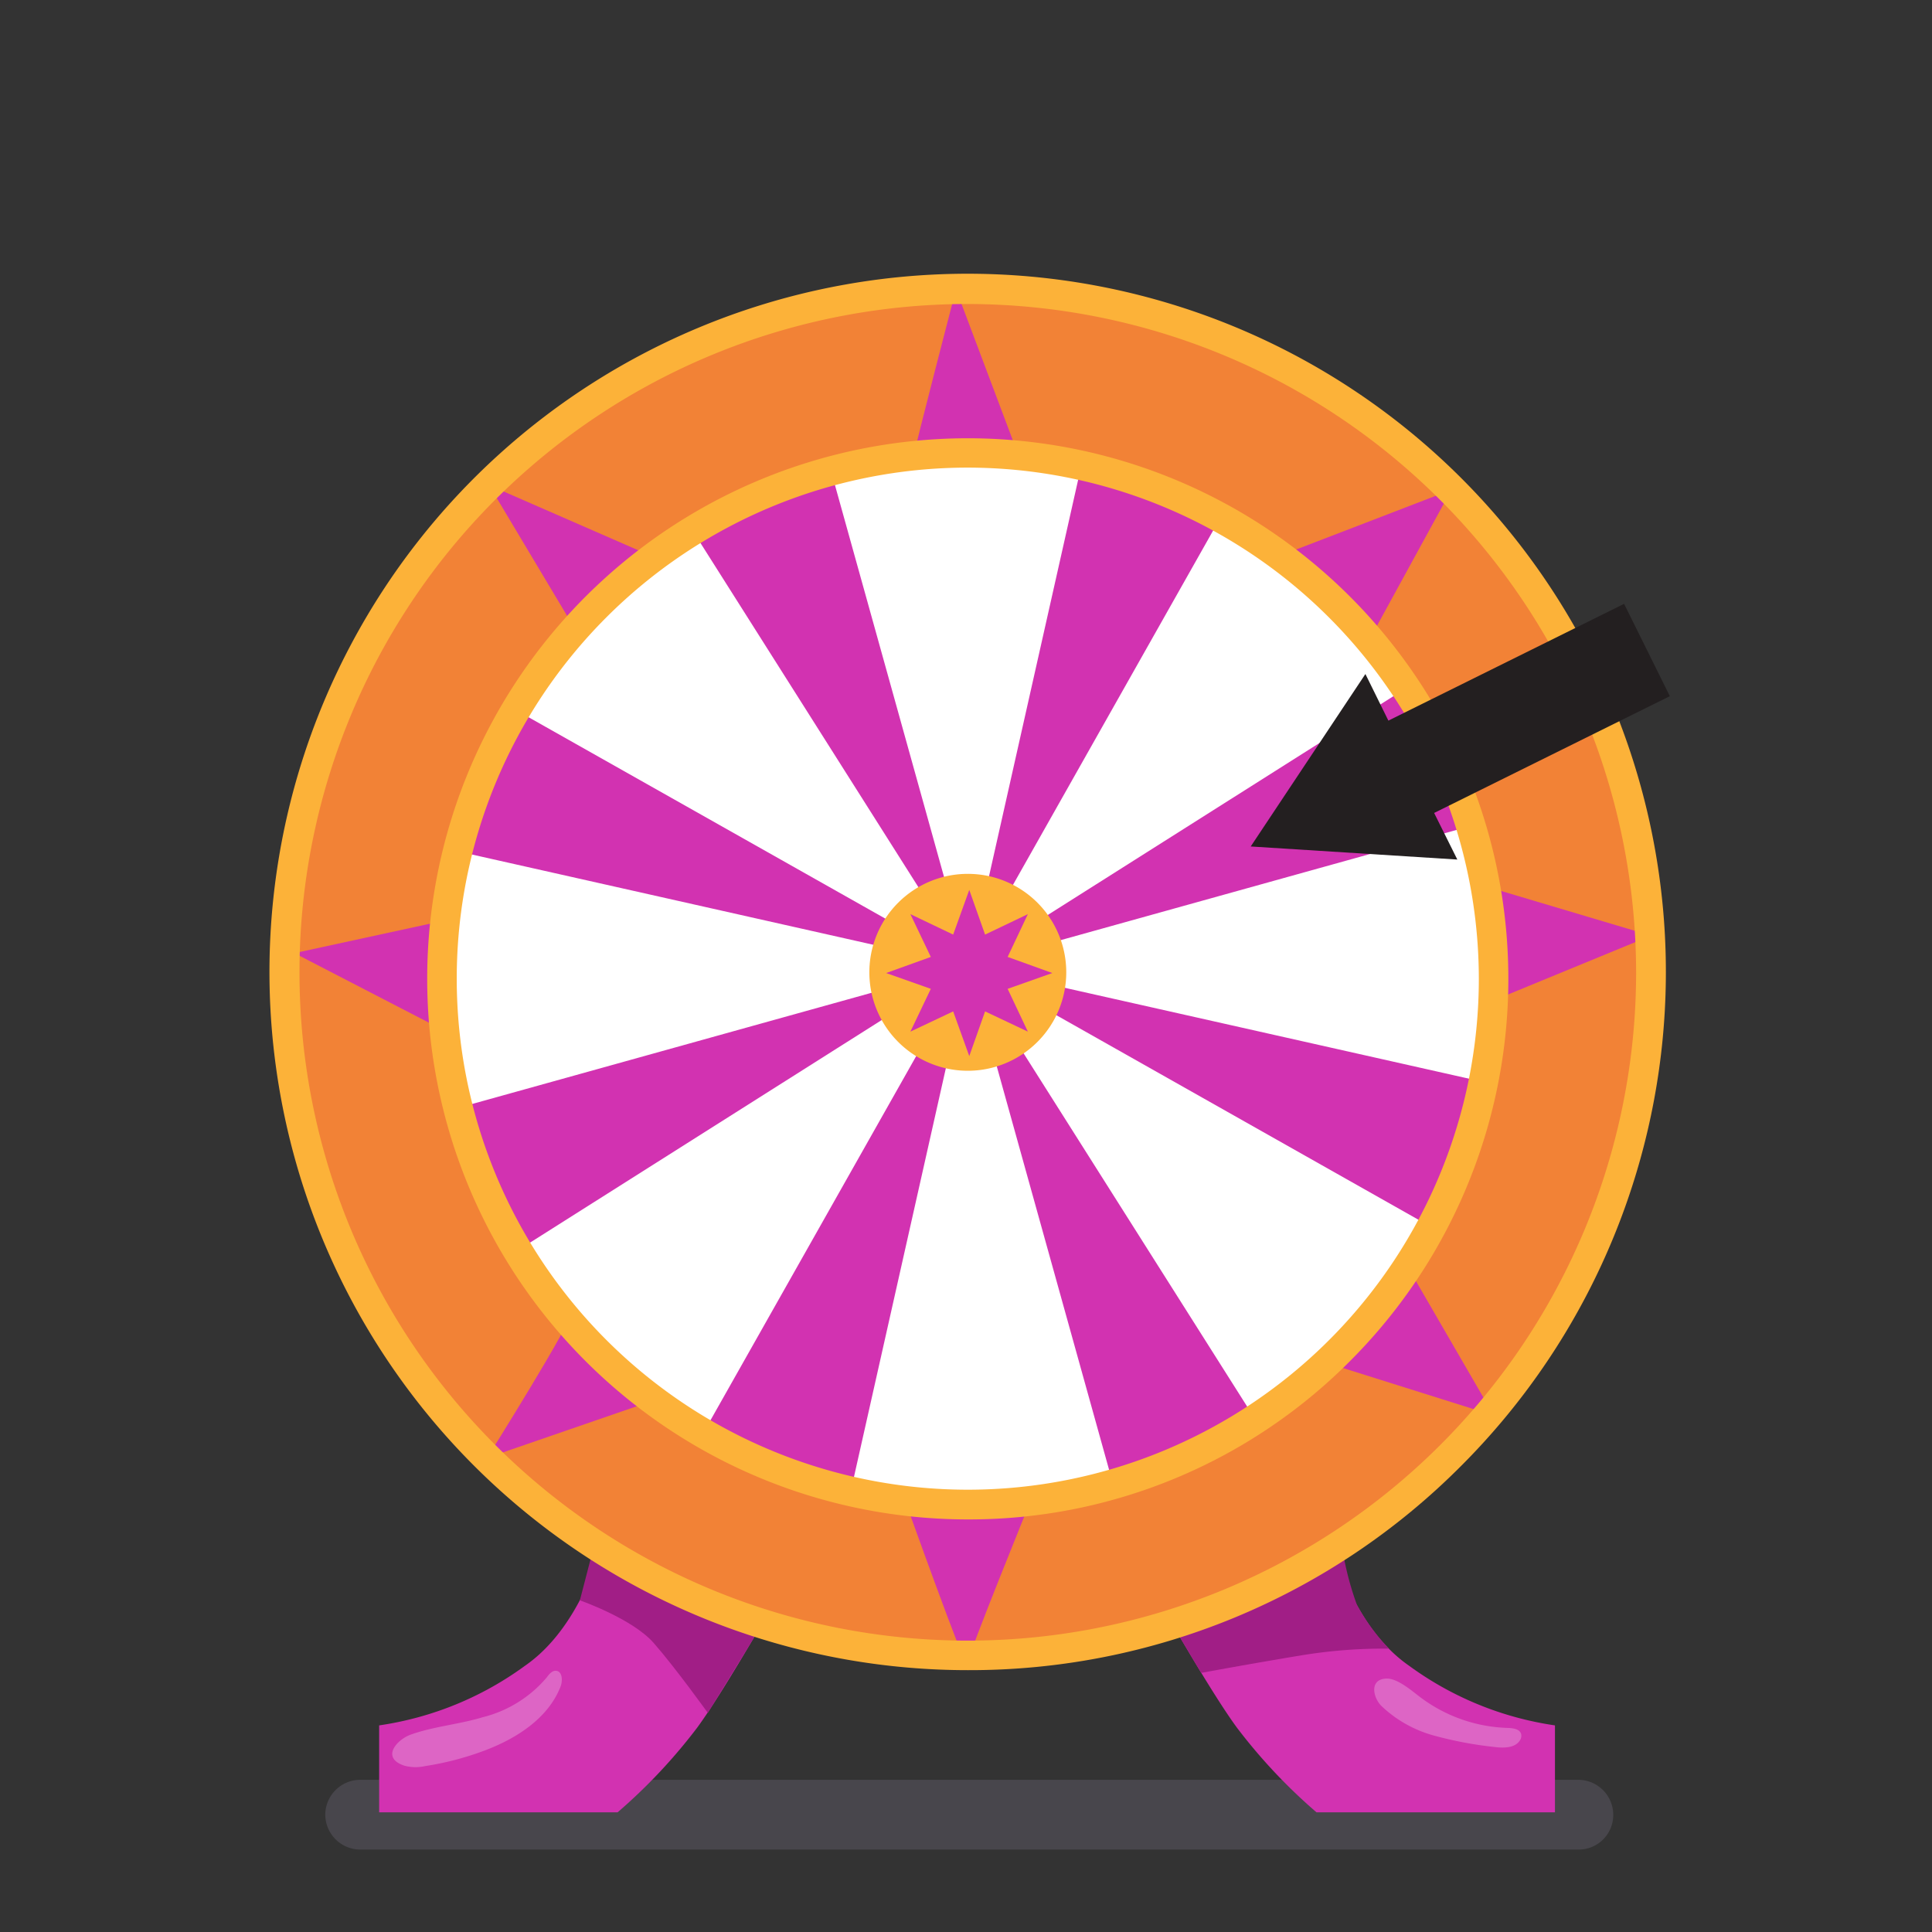<svg xmlns="http://www.w3.org/2000/svg" width="120" height="120" viewBox="0 0 120 120">
  <rect x="0" y="0" width="120" height="120" fill="#333333" stroke="none"/>
  <g id="Group_16393" data-name="Group 16393" transform="translate(-892.872 -1005.518)">
    <path id="Path_34789" data-name="Path 34789" d="M356.334,438.333H280.666a2.179,2.179,0,0,1-2.166-2.166h0A2.179,2.179,0,0,1,280.666,434h75.667a2.179,2.179,0,0,1,2.166,2.166h0A2.146,2.146,0,0,1,356.334,438.333Z" transform="translate(634.575 682.065)" fill="#7a7485" opacity="0.3"/>
    <g id="Group_16363" data-name="Group 16363" transform="translate(916.423 1097.063)">
      <path id="Path_34375" data-name="Path 34375" d="M1086.823,1702s-.864,8.525-5.762,11.916a20.278,20.278,0,0,1-9.062,3.706v5.4h14.81a34.262,34.262,0,0,0,4.937-5.251c2.161-2.933,6.94-11.576,6.94-11.576Z" transform="translate(-1072 -1702)" fill="#d232b1"/>
    </g>
    <g id="Group_16364" data-name="Group 16364" transform="translate(962.765 1097.063)">
      <path id="Path_34376" data-name="Path 34376" d="M1437.764,1702s.864,8.525,5.762,11.916a20.278,20.278,0,0,0,9.062,3.706v5.4h-14.81a34.271,34.271,0,0,1-4.937-5.251c-2.161-2.933-6.94-11.576-6.94-11.576Z" transform="translate(-1425.9 -1702)" fill="#d232b1"/>
    </g>
    <g id="Group_16365" data-name="Group 16365" transform="translate(928.889 1101.436)">
      <path id="Path_34377" data-name="Path 34377" d="M1167.2,1738.883s3.248,1.126,4.583,2.645,3.365,4.347,3.365,4.347l3.392-5.526-10.436-4.95Z" transform="translate(-1167.2 -1735.4)" fill="#a11e86"/>
    </g>
    <g id="Group_16366" data-name="Group 16366" transform="translate(965.685 1100.664)">
      <path id="Path_34378" data-name="Path 34378" d="M1448.2,1735.249l1.794,3.012s3.169-.589,6.207-1.087a31.3,31.3,0,0,1,5.461-.419,12.353,12.353,0,0,1-2-2.737,18.7,18.7,0,0,1-1.034-4.518Z" transform="translate(-1448.2 -1729.5)" fill="#a11e86"/>
    </g>
    <g id="Group_16367" data-name="Group 16367" transform="translate(892.872 1005.518)">
      <circle id="Ellipse_1225" data-name="Ellipse 1225" cx="42.427" cy="42.427" r="42.427" transform="translate(0 60) rotate(-45)" fill="#f28236"/>
    </g>
    <g id="Group_16368" data-name="Group 16368" transform="translate(911.159 1062.729)">
      <path id="Path_34379" data-name="Path 34379" d="M1040.966,1439.8l-9.166,1.99,9.166,4.74Z" transform="translate(-1031.8 -1439.8)" fill="#d232b1"/>
    </g>
    <g id="Group_16369" data-name="Group 16369" transform="translate(923.245 1035.649)">
      <path id="Path_34380" data-name="Path 34380" d="M1129.443,1241.944,1124.1,1233l10.227,4.465Z" transform="translate(-1124.1 -1233)" fill="#d232b1"/>
    </g>
    <g id="Group_16370" data-name="Group 16370" transform="translate(949.67 1023.484)">
      <path id="Path_34381" data-name="Path 34381" d="M1325.9,1150.261c0-.236,2.58-10.161,2.58-10.161l3.824,10.161Z" transform="translate(-1325.9 -1140.1)" fill="#d232b1"/>
    </g>
    <g id="Group_16371" data-name="Group 16371" transform="translate(972.167 1035.937)">
      <path id="Path_34382" data-name="Path 34382" d="M1497.7,1239.377c.223-.078,10.856-4.177,10.856-4.177l-5.081,9.284Z" transform="translate(-1497.7 -1235.2)" fill="#d232b1"/>
    </g>
    <g id="Group_16372" data-name="Group 16372" transform="translate(985.222 1060.594)">
      <path id="Path_34383" data-name="Path 34383" d="M1597.4,1423.5l10.2,3.038-9.769,4.02Z" transform="translate(-1597.4 -1423.5)" fill="#d232b1"/>
    </g>
    <g id="Group_16373" data-name="Group 16373" transform="translate(974.956 1084.217)">
      <path id="Path_34384" data-name="Path 34384" d="M1519,1609.753l10.7,3.365-5.343-9.219Z" transform="translate(-1519 -1603.9)" fill="#d232b1"/>
    </g>
    <g id="Group_16374" data-name="Group 16374" transform="translate(949.094 1098.739)">
      <path id="Path_34385" data-name="Path 34385" d="M1321.5,1714.8s3.811,10.672,3.85,10.135,3.941-10.135,3.941-10.135Z" transform="translate(-1321.5 -1714.8)" fill="#d232b1"/>
    </g>
    <g id="Group_16375" data-name="Group 16375" transform="translate(923.127 1087.019)">
      <path id="Path_34386" data-name="Path 34386" d="M1128.425,1625.3c.262.3-5.225,9.049-5.225,9.049l10.332-3.562Z" transform="translate(-1123.2 -1625.3)" fill="#d232b1"/>
    </g>
    <g id="Group_16376" data-name="Group 16376" transform="translate(909.627 1022.541)">
      <path id="Path_34387" data-name="Path 34387" d="M1063.457,1219.613a43.367,43.367,0,1,1,30.655-12.7A43.035,43.035,0,0,1,1063.457,1219.613Zm0-84.854a41.51,41.51,0,1,0,41.51,41.51A41.556,41.556,0,0,0,1063.457,1134.76Z" transform="translate(-1020.1 -1132.9)" fill="#fcb239"/>
    </g>
    <g id="Group_16387" data-name="Group 16387" transform="translate(906.799 1019.333)">
      <g id="Group_16377" data-name="Group 16377" transform="translate(0 0)">
        <circle id="Ellipse_1226" data-name="Ellipse 1226" cx="32.658" cy="32.658" r="32.658" transform="translate(0 46.185) rotate(-45)" fill="#d232b1"/>
      </g>
      <g id="Group_16378" data-name="Group 16378" transform="translate(37.489 13.527)">
        <path id="Path_34388" data-name="Path 34388" d="M1293.56,1244.358l-8.76-31.467a32.671,32.671,0,0,1,15.923-.393Z" transform="translate(-1284.8 -1211.7)" fill="#fff"/>
      </g>
      <g id="Group_16379" data-name="Group 16379" transform="translate(39.086 46.185)">
        <path id="Path_34389" data-name="Path 34389" d="M1304.163,1461.1l8.76,31.467a32.671,32.671,0,0,1-15.923.393Z" transform="translate(-1297 -1461.1)" fill="#fff"/>
      </g>
      <g id="Group_16380" data-name="Group 16380" transform="translate(46.184 37.425)">
        <path id="Path_34390" data-name="Path 34390" d="M1351.2,1402.96l31.467-8.76a32.67,32.67,0,0,1,.393,15.923Z" transform="translate(-1351.2 -1394.2)" fill="#fff"/>
      </g>
      <g id="Group_16381" data-name="Group 16381" transform="translate(13.526 39.022)">
        <path id="Path_34391" data-name="Path 34391" d="M1134.458,1413.563l-31.467,8.76a32.669,32.669,0,0,1-.393-15.923Z" transform="translate(-1101.8 -1406.4)" fill="#fff"/>
      </g>
      <g id="Group_16382" data-name="Group 16382" transform="translate(17.742 18.542)">
        <path id="Path_34392" data-name="Path 34392" d="M1162.442,1277.591,1134,1261.536a32.493,32.493,0,0,1,5.343-7.032,32.825,32.825,0,0,1,5.631-4.5Z" transform="translate(-1134 -1250)" fill="#fff"/>
      </g>
      <g id="Group_16383" data-name="Group 16383" transform="translate(46.184 46.133)">
        <path id="Path_34393" data-name="Path 34393" d="M1351.2,1460.7l28.442,16.067a32.486,32.486,0,0,1-5.343,7.032,32.814,32.814,0,0,1-5.631,4.5Z" transform="translate(-1351.2 -1460.7)" fill="#fff"/>
      </g>
      <g id="Group_16384" data-name="Group 16384" transform="translate(46.144 17.743)">
        <path id="Path_34394" data-name="Path 34394" d="M1350.9,1272.342l16.067-28.442a32.489,32.489,0,0,1,7.032,5.343,32.817,32.817,0,0,1,4.5,5.63Z" transform="translate(-1350.9 -1243.9)" fill="#fff"/>
      </g>
      <g id="Group_16385" data-name="Group 16385" transform="translate(18.541 46.185)">
        <path id="Path_34395" data-name="Path 34395" d="M1167.7,1461.1l-16.067,28.442a32.485,32.485,0,0,1-7.032-5.343,32.824,32.824,0,0,1-4.5-5.631Z" transform="translate(-1140.1 -1461.1)" fill="#fff"/>
      </g>
      <g id="Group_16386" data-name="Group 16386" transform="translate(12.609 13.409)">
        <path id="Path_34396" data-name="Path 34396" d="M1128.375,1277.95a33.576,33.576,0,1,1,23.741-9.834A33.361,33.361,0,0,1,1128.375,1277.95Zm0-65.33a31.742,31.742,0,1,0,31.742,31.742A31.779,31.779,0,0,0,1128.375,1212.62Z" transform="translate(-1094.8 -1210.8)" fill="#fcb239"/>
      </g>
    </g>
    <g id="Group_16388" data-name="Group 16388" transform="translate(946.868 1059.795)">
      <path id="Path_34397" data-name="Path 34397" d="M1316.731,1423.515a6.115,6.115,0,1,1-6.115-6.115A6.114,6.114,0,0,1,1316.731,1423.515Z" transform="translate(-1304.5 -1417.4)" fill="#fcb239"/>
    </g>
    <g id="Group_16389" data-name="Group 16389" transform="translate(947.916 1060.791)">
      <path id="Path_34398" data-name="Path 34398" d="M1317.659,1425l.982,2.776,2.658-1.27-1.257,2.658,2.776,1-2.776.982,1.257,2.658-2.658-1.257-.982,2.776-1-2.776-2.658,1.257,1.27-2.658-2.776-.982,2.776-1-1.27-2.658,2.658,1.27Z" transform="translate(-1312.5 -1425)" fill="#d232b1"/>
    </g>
    <g id="Group_16390" data-name="Group 16390" transform="translate(917.234 1109.293)" opacity="0.25">
      <path id="Path_34399" data-name="Path 34399" d="M1078.941,1801.289a2.712,2.712,0,0,0,1.3.026,18.432,18.432,0,0,0,3.667-.956c1.99-.746,3.968-2,4.74-3.981.144-.366.118-.956-.288-.982-.236-.013-.419.209-.563.406a7.6,7.6,0,0,1-3.968,2.475c-1.454.445-3.077.576-4.492,1.087C1078.5,1799.665,1077.461,1800.792,1078.941,1801.289Z" transform="translate(-1078.194 -1795.396)" fill="#fff"/>
    </g>
    <g id="Group_16391" data-name="Group 16391" transform="translate(978.228 1109.776)" opacity="0.25">
      <path id="Path_34400" data-name="Path 34400" d="M1544.42,1800.78a7.641,7.641,0,0,0,3.261,1.846,23.586,23.586,0,0,0,3.719.707c.589.079,1.323.092,1.637-.406a.511.511,0,0,0,.079-.366c-.066-.341-.511-.393-.851-.406a9.481,9.481,0,0,1-5.46-1.938c-.5-.38-1.4-1.165-2.082-1.126C1543.673,1799.143,1543.909,1800.256,1544.42,1800.78Z" transform="translate(-1543.986 -1799.089)" fill="#fff"/>
    </g>
    <g id="Group_16392" data-name="Group 16392" transform="translate(970.556 1043.021)">
      <path id="Path_34401" data-name="Path 34401" d="M1492.524,1293.661l-7.124,10.712,12.833.812-1.44-2.894,14.64-7.254-2.842-5.735-14.64,7.254Z" transform="translate(-1485.4 -1289.3)" fill="#231f20"/>
    </g>
  </g>
</svg>
